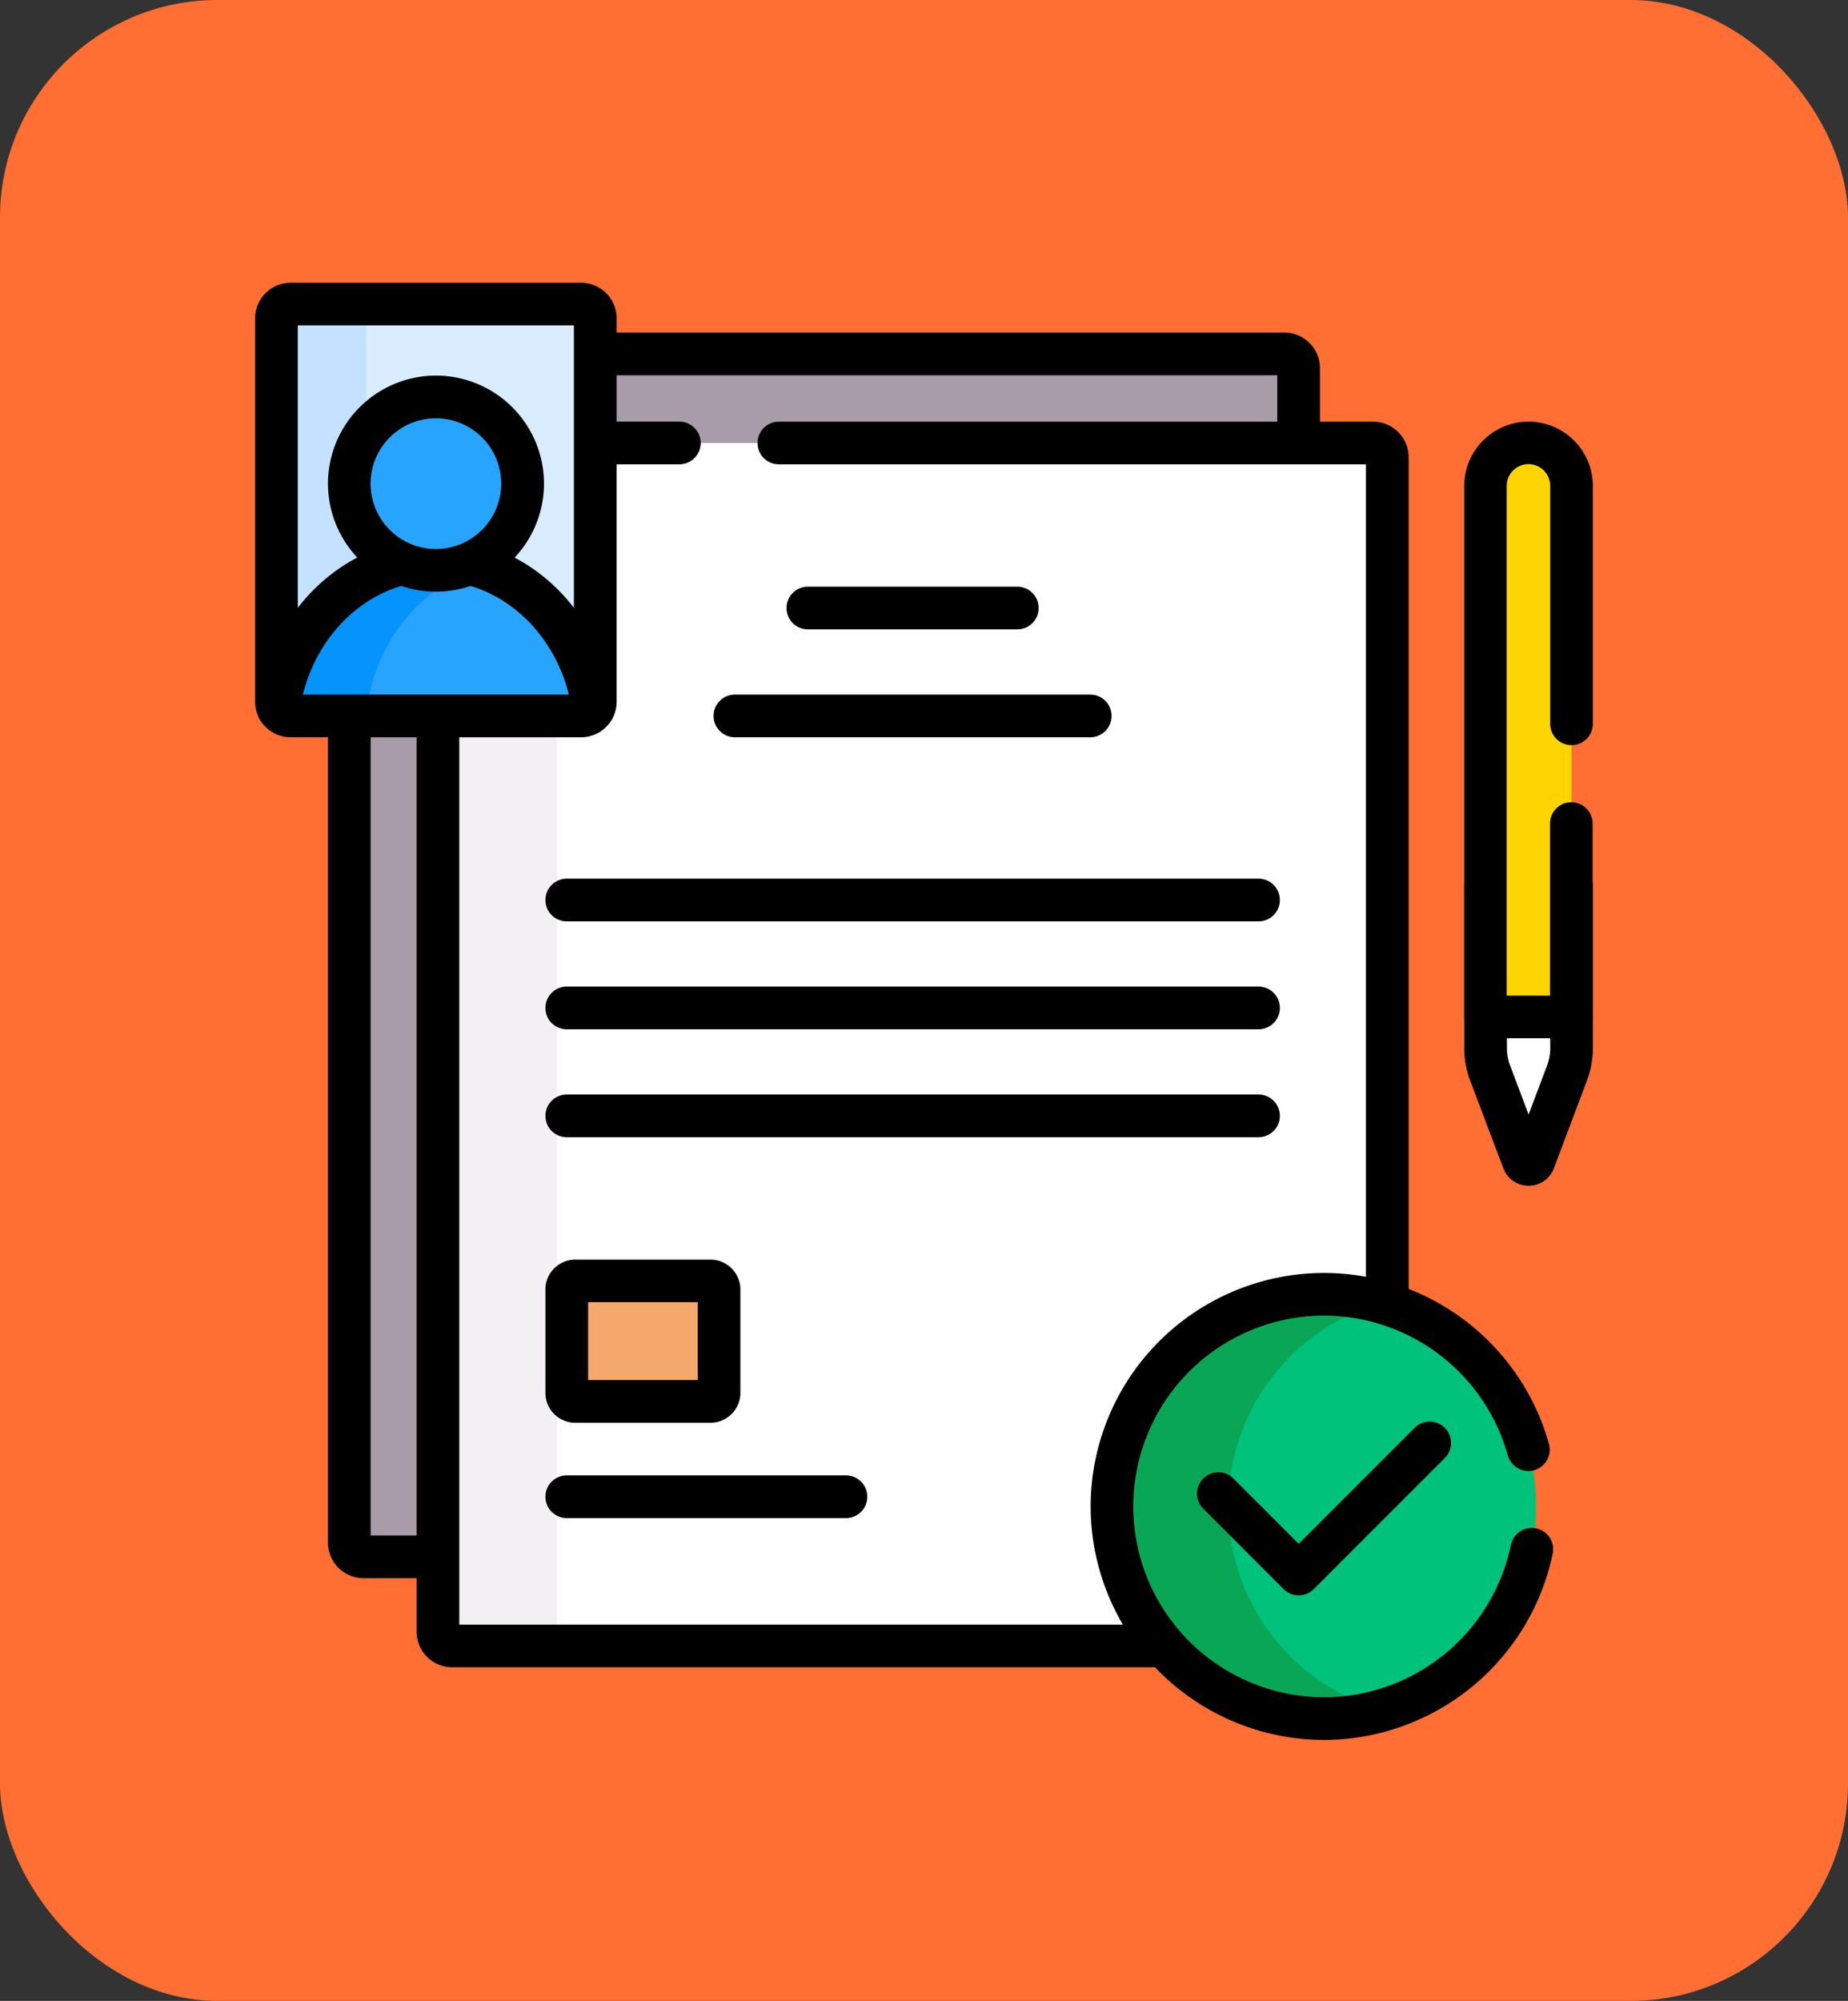 <svg xmlns="http://www.w3.org/2000/svg" xmlns:xlink="http://www.w3.org/1999/xlink" width="85" height="92" viewBox="0 0 85 92">
  <rect x="0" y="0" width="85" height="92" fill="#333333" stroke="none"/>
  <defs>
    <clipPath id="clip-path">
      <path id="path12288" d="M0-682.665H67v67H0Z" transform="translate(0 682.665)"/>
    </clipPath>
  </defs>
  <g id="Grupo_988199" data-name="Grupo 988199" transform="translate(-810 -4071)">
    <rect id="Rectángulo_338875" data-name="Rectángulo 338875" width="85" height="92" rx="10" transform="translate(810 4071)" fill="#ff6e33"/>
    <g id="g12282" transform="translate(819 4766.665)">
      <g id="g12284" transform="translate(0 -682.665)">
        <g id="g12286" clip-path="url(#clip-path)">
          <g id="g12292" transform="translate(7.066 3.271)">
            <path id="path12294" d="M-395.216-508.241h-42.355a.654.654,0,0,1-.654-.654v-54a.654.654,0,0,1,.654-.654h42.355a.654.654,0,0,1,.654.654v54a.654.654,0,0,1-.654.654" transform="translate(438.226 563.551)" fill="#a79ca7"/>
          </g>
          <g id="g12296" transform="translate(6.085 2.29)">
            <path id="path12298" d="M-404.235-516.278H-446.59a1.638,1.638,0,0,1-1.636-1.636v-54a1.638,1.638,0,0,1,1.636-1.636h42.355a1.638,1.638,0,0,1,1.636,1.636v54A1.638,1.638,0,0,1-404.235-516.278Zm-42.028-1.963h41.7v-53.347h-41.7Z" transform="translate(448.226 573.551)"/>
          </g>
          <g id="g12300" transform="translate(11.143 7.368)">
            <path id="path12302" d="M-395.217-508.241h-42.355a.654.654,0,0,1-.654-.654v-54a.654.654,0,0,1,.654-.654h42.355a.654.654,0,0,1,.654.654v54a.654.654,0,0,1-.654.654" transform="translate(438.227 563.551)" fill="#fff"/>
          </g>
          <g id="g12304" transform="translate(11.143 19.918)">
            <path id="path12306" d="M-50.32-386.9v-42.1H-55.8v42.1a.654.654,0,0,0,.654.654h5.476a.654.654,0,0,1-.654-.654" transform="translate(55.796 429.007)" fill="#f3f0f3"/>
          </g>
          <g id="g12308" transform="translate(10.162 6.387)">
            <path id="path12310" d="M-79.138,47.272h-42.355a1.638,1.638,0,0,1-1.636-1.636v-54A1.638,1.638,0,0,1-121.493-10h10.449a.981.981,0,0,1,.981.981.981.981,0,0,1-.981.981h-10.122V45.31h41.7V-8.037h-27a.981.981,0,0,1-.981-.981.981.981,0,0,1,.981-.981h27.327A1.638,1.638,0,0,1-77.5-8.364v54A1.638,1.638,0,0,1-79.138,47.272Z" transform="translate(123.129 10)"/>
          </g>
          <g id="g12312" transform="translate(59.331 27.742)">
            <path id="path12314" d="M0,0H3.953V7.447A3.272,3.272,0,0,1,3.742,8.6L2.221,12.631a.262.262,0,0,1-.49,0L.211,8.6A3.272,3.272,0,0,1,0,7.447Z" fill="#fff"/>
          </g>
          <g id="g12316" transform="translate(58.35 26.761)">
            <path id="path12318" d="M-9.019-10h3.953a.981.981,0,0,1,.981.981v7.447a4.239,4.239,0,0,1-.274,1.5L-5.879,3.959a1.233,1.233,0,0,1-1.163.8A1.234,1.234,0,0,1-8.2,3.96L-9.726-.069A4.239,4.239,0,0,1-10-1.571V-9.019A.981.981,0,0,1-9.019-10Zm2.972,1.963h-1.99v6.466a2.283,2.283,0,0,0,.148.809l.848,2.245.848-2.245a2.283,2.283,0,0,0,.148-.809Z" transform="translate(10 10)"/>
          </g>
          <g id="g12320" transform="translate(59.331 7.368)">
            <path id="path12322" d="M-36.325-242.49V-266.9a1.977,1.977,0,0,0-1.976-1.977,1.977,1.977,0,0,0-1.977,1.977v24.413Z" transform="translate(40.279 268.879)" fill="#fed402"/>
          </g>
          <g id="g12324" transform="translate(58.35 6.387)">
            <path id="path12326" d="M-45.344-113.241H-49.3a.981.981,0,0,1-.981-.981v-24.413a2.961,2.961,0,0,1,2.958-2.958,2.961,2.961,0,0,1,2.958,2.958V-127.7a.981.981,0,0,1-.981.981.981.981,0,0,1-.981-.981v-10.939a1,1,0,0,0-1-1,1,1,0,0,0-1,1V-115.2h1.99v-7.912a.981.981,0,0,1,.981-.981.981.981,0,0,1,.981.981v8.894A.981.981,0,0,1-45.344-113.241Z" transform="translate(50.279 141.593)"/>
          </g>
          <g id="g12328" transform="translate(42.146 46.508)">
            <path id="path12330" d="M-179.279-89.639a9.755,9.755,0,0,1-9.755,9.755,9.755,9.755,0,0,1-9.755-9.755,9.755,9.755,0,0,1,9.755-9.755,9.755,9.755,0,0,1,9.755,9.755" transform="translate(198.789 99.394)" fill="#00c27a"/>
          </g>
          <g id="g12332" transform="translate(42.146 46.508)">
            <path id="path12334" d="M-49.1-89.639a9.757,9.757,0,0,1,7.083-9.381,9.75,9.75,0,0,0-2.672-.374,9.755,9.755,0,0,0-9.755,9.755,9.755,9.755,0,0,0,9.755,9.755,9.751,9.751,0,0,0,2.672-.374A9.757,9.757,0,0,1-49.1-89.639" transform="translate(54.447 99.394)" fill="#09a755"/>
          </g>
          <g id="g12336" transform="translate(41.165 45.527)">
            <path id="path12338" d="M-194.422-61.316a10.749,10.749,0,0,1-10.736-10.736,10.749,10.749,0,0,1,10.736-10.736,10.764,10.764,0,0,1,10.344,7.863.981.981,0,0,1-.684,1.208.981.981,0,0,1-1.208-.684,8.8,8.8,0,0,0-8.453-6.425,8.784,8.784,0,0,0-8.774,8.774,8.784,8.784,0,0,0,8.774,8.774,8.8,8.8,0,0,0,8.595-7,.981.981,0,0,1,1.159-.764.981.981,0,0,1,.764,1.158A10.769,10.769,0,0,1-194.422-61.316Z" transform="translate(205.158 82.789)"/>
          </g>
          <g id="g12340" transform="translate(46.059 52.362)">
            <path id="path12342" d="M-5.325-25.782a.978.978,0,0,1-.694-.287l-3.694-3.694a.981.981,0,0,1,0-1.388.981.981,0,0,1,1.388,0l3,3L.009-33.484a.981.981,0,0,1,1.388,0,.981.981,0,0,1,0,1.388l-6.027,6.027A.978.978,0,0,1-5.325-25.782Z" transform="translate(10 33.772)"/>
          </g>
          <g id="g12344" transform="translate(3.716 0.981)">
            <path id="path12346" d="M-128.753-174.013h-13.357a.654.654,0,0,1-.654-.654V-192.3a.654.654,0,0,1,.654-.654h13.357a.654.654,0,0,1,.654.654v17.628a.654.654,0,0,1-.654.654" transform="translate(142.765 192.95)" fill="#d8ecfe"/>
          </g>
          <g id="g12348" transform="translate(3.716 0.981)">
            <path id="path12350" d="M-37.916-168v-17.628a.654.654,0,0,1,.654-.654h-4.126a.654.654,0,0,0-.654.654V-168a.654.654,0,0,0,.654.654h4.126a.654.654,0,0,1-.654-.654" transform="translate(42.043 186.284)" fill="#c4e2ff"/>
          </g>
          <g id="g12352" transform="translate(3.808 12.731)">
            <path id="path12354" d="M-5.166-66.046H8.192a.652.652,0,0,0,.562-.325c-.541-3.886-3.574-6.863-7.241-6.863s-6.7,2.977-7.241,6.863a.652.652,0,0,0,.562.325" transform="translate(5.728 73.233)" fill="#27a5fe"/>
          </g>
          <g id="g12356" transform="translate(3.808 12.913)">
            <path id="path12358" d="M-66.536-2.858a3.976,3.976,0,0,1-1.545-.311,7.818,7.818,0,0,0-5.7,6.68.652.652,0,0,0,.562.325h4.088a.652.652,0,0,1-.562-.325,7.9,7.9,0,0,1,5.2-6.542q-.245-.079-.5-.139a3.975,3.975,0,0,1-1.546.311" transform="translate(73.777 3.169)" fill="#0593fc"/>
          </g>
          <g id="g12360" transform="translate(2.734 0)">
            <path id="path12362" d="M-137.772-182.05h-13.357a1.638,1.638,0,0,1-1.636-1.636v-17.628a1.638,1.638,0,0,1,1.636-1.636h13.357a1.638,1.638,0,0,1,1.636,1.636v17.628A1.638,1.638,0,0,1-137.772-182.05Zm-13.03-1.963h12.7v-16.974h-12.7Z" transform="translate(152.765 202.95)"/>
          </g>
          <g id="g12364" transform="translate(2.826 11.75)">
            <path id="path12366" d="M-142.095-71.1a.982.982,0,0,1-.971-.846c-.478-3.43-3.173-6.017-6.269-6.017s-5.791,2.587-6.269,6.017a.981.981,0,0,1-1.107.837.981.981,0,0,1-.837-1.107c.622-4.467,4.076-7.709,8.213-7.709s7.591,3.242,8.213,7.709a.981.981,0,0,1-.837,1.107A.99.99,0,0,1-142.095-71.1Z" transform="translate(157.557 79.922)"/>
          </g>
          <g id="g12368" transform="translate(7.062 5.251)">
            <path id="path12370" d="M-73.267-36.633a3.987,3.987,0,0,1-3.987,3.987,3.987,3.987,0,0,1-3.987-3.987,3.987,3.987,0,0,1,3.987-3.987,3.987,3.987,0,0,1,3.987,3.987" transform="translate(81.24 40.62)" fill="#27a5fe"/>
          </g>
          <g id="g12372" transform="translate(6.081 4.269)">
            <path id="path12374" d="M-86.272-50.62A4.974,4.974,0,0,1-81.3-45.652a4.974,4.974,0,0,1-4.968,4.968,4.974,4.974,0,0,1-4.968-4.968A4.974,4.974,0,0,1-86.272-50.62Zm0,7.973a3.009,3.009,0,0,0,3.005-3.005,3.009,3.009,0,0,0-3.005-3.005,3.009,3.009,0,0,0-3.005,3.005A3.009,3.009,0,0,0-86.272-42.646Z" transform="translate(91.24 50.62)"/>
          </g>
          <g id="g12376" transform="translate(16.087 54.837)">
            <path id="path12378" d="M3.824-8.037H-9.019A.981.981,0,0,1-10-9.019.981.981,0,0,1-9.019-10H3.824a.981.981,0,0,1,.981.981A.981.981,0,0,1,3.824-8.037Z" transform="translate(10 10)"/>
          </g>
          <g id="g12380" transform="translate(17.068 45.895)">
            <path id="path12382" d="M-60.761-50.958h-6.22a.393.393,0,0,1-.393-.393v-4.76a.393.393,0,0,1,.393-.393h6.22a.393.393,0,0,1,.393.393v4.76a.393.393,0,0,1-.393.393" transform="translate(67.373 56.504)" fill="#f6a96c"/>
          </g>
          <g id="g12384" transform="translate(16.087 44.913)">
            <path id="path12386" d="M-69.779-59H-76a1.376,1.376,0,0,1-1.374-1.374v-4.76A1.376,1.376,0,0,1-76-66.5h6.22a1.376,1.376,0,0,1,1.374,1.374v4.76A1.376,1.376,0,0,1-69.779-59Zm-5.631-1.963h5.042v-3.583H-75.41Z" transform="translate(77.373 66.504)"/>
          </g>
          <g id="g12388" transform="translate(27.178 13.975)">
            <path id="path12390" d="M.613-8.037H-9.019A.981.981,0,0,1-10-9.019.981.981,0,0,1-9.019-10H.613a.981.981,0,0,1,.981.981A.981.981,0,0,1,.613-8.037Z" transform="translate(10 10)"/>
          </g>
          <g id="g12392" transform="translate(23.821 18.937)">
            <path id="path12394" d="M7.326-8.037H-9.019A.981.981,0,0,1-10-9.019.981.981,0,0,1-9.019-10H7.326a.981.981,0,0,1,.981.981A.981.981,0,0,1,7.326-8.037Z" transform="translate(10 10)"/>
          </g>
          <g id="g12396" transform="translate(16.087 27.401)">
            <path id="path12398" d="M22.8-8.037H-9.019A.981.981,0,0,1-10-9.019.981.981,0,0,1-9.019-10H22.8a.981.981,0,0,1,.981.981A.981.981,0,0,1,22.8-8.037Z" transform="translate(10 10)"/>
          </g>
          <g id="g12400" transform="translate(16.087 32.363)">
            <path id="path12402" d="M22.8-8.037H-9.019A.981.981,0,0,1-10-9.019.981.981,0,0,1-9.019-10H22.8a.981.981,0,0,1,.981.981A.981.981,0,0,1,22.8-8.037Z" transform="translate(10 10)"/>
          </g>
          <g id="g12404" transform="translate(16.087 37.325)">
            <path id="path12406" d="M22.8-8.037H-9.019A.981.981,0,0,1-10-9.019.981.981,0,0,1-9.019-10H22.8a.981.981,0,0,1,.981.981A.981.981,0,0,1,22.8-8.037Z" transform="translate(10 10)"/>
          </g>
        </g>
      </g>
    </g>
  </g>
</svg>
